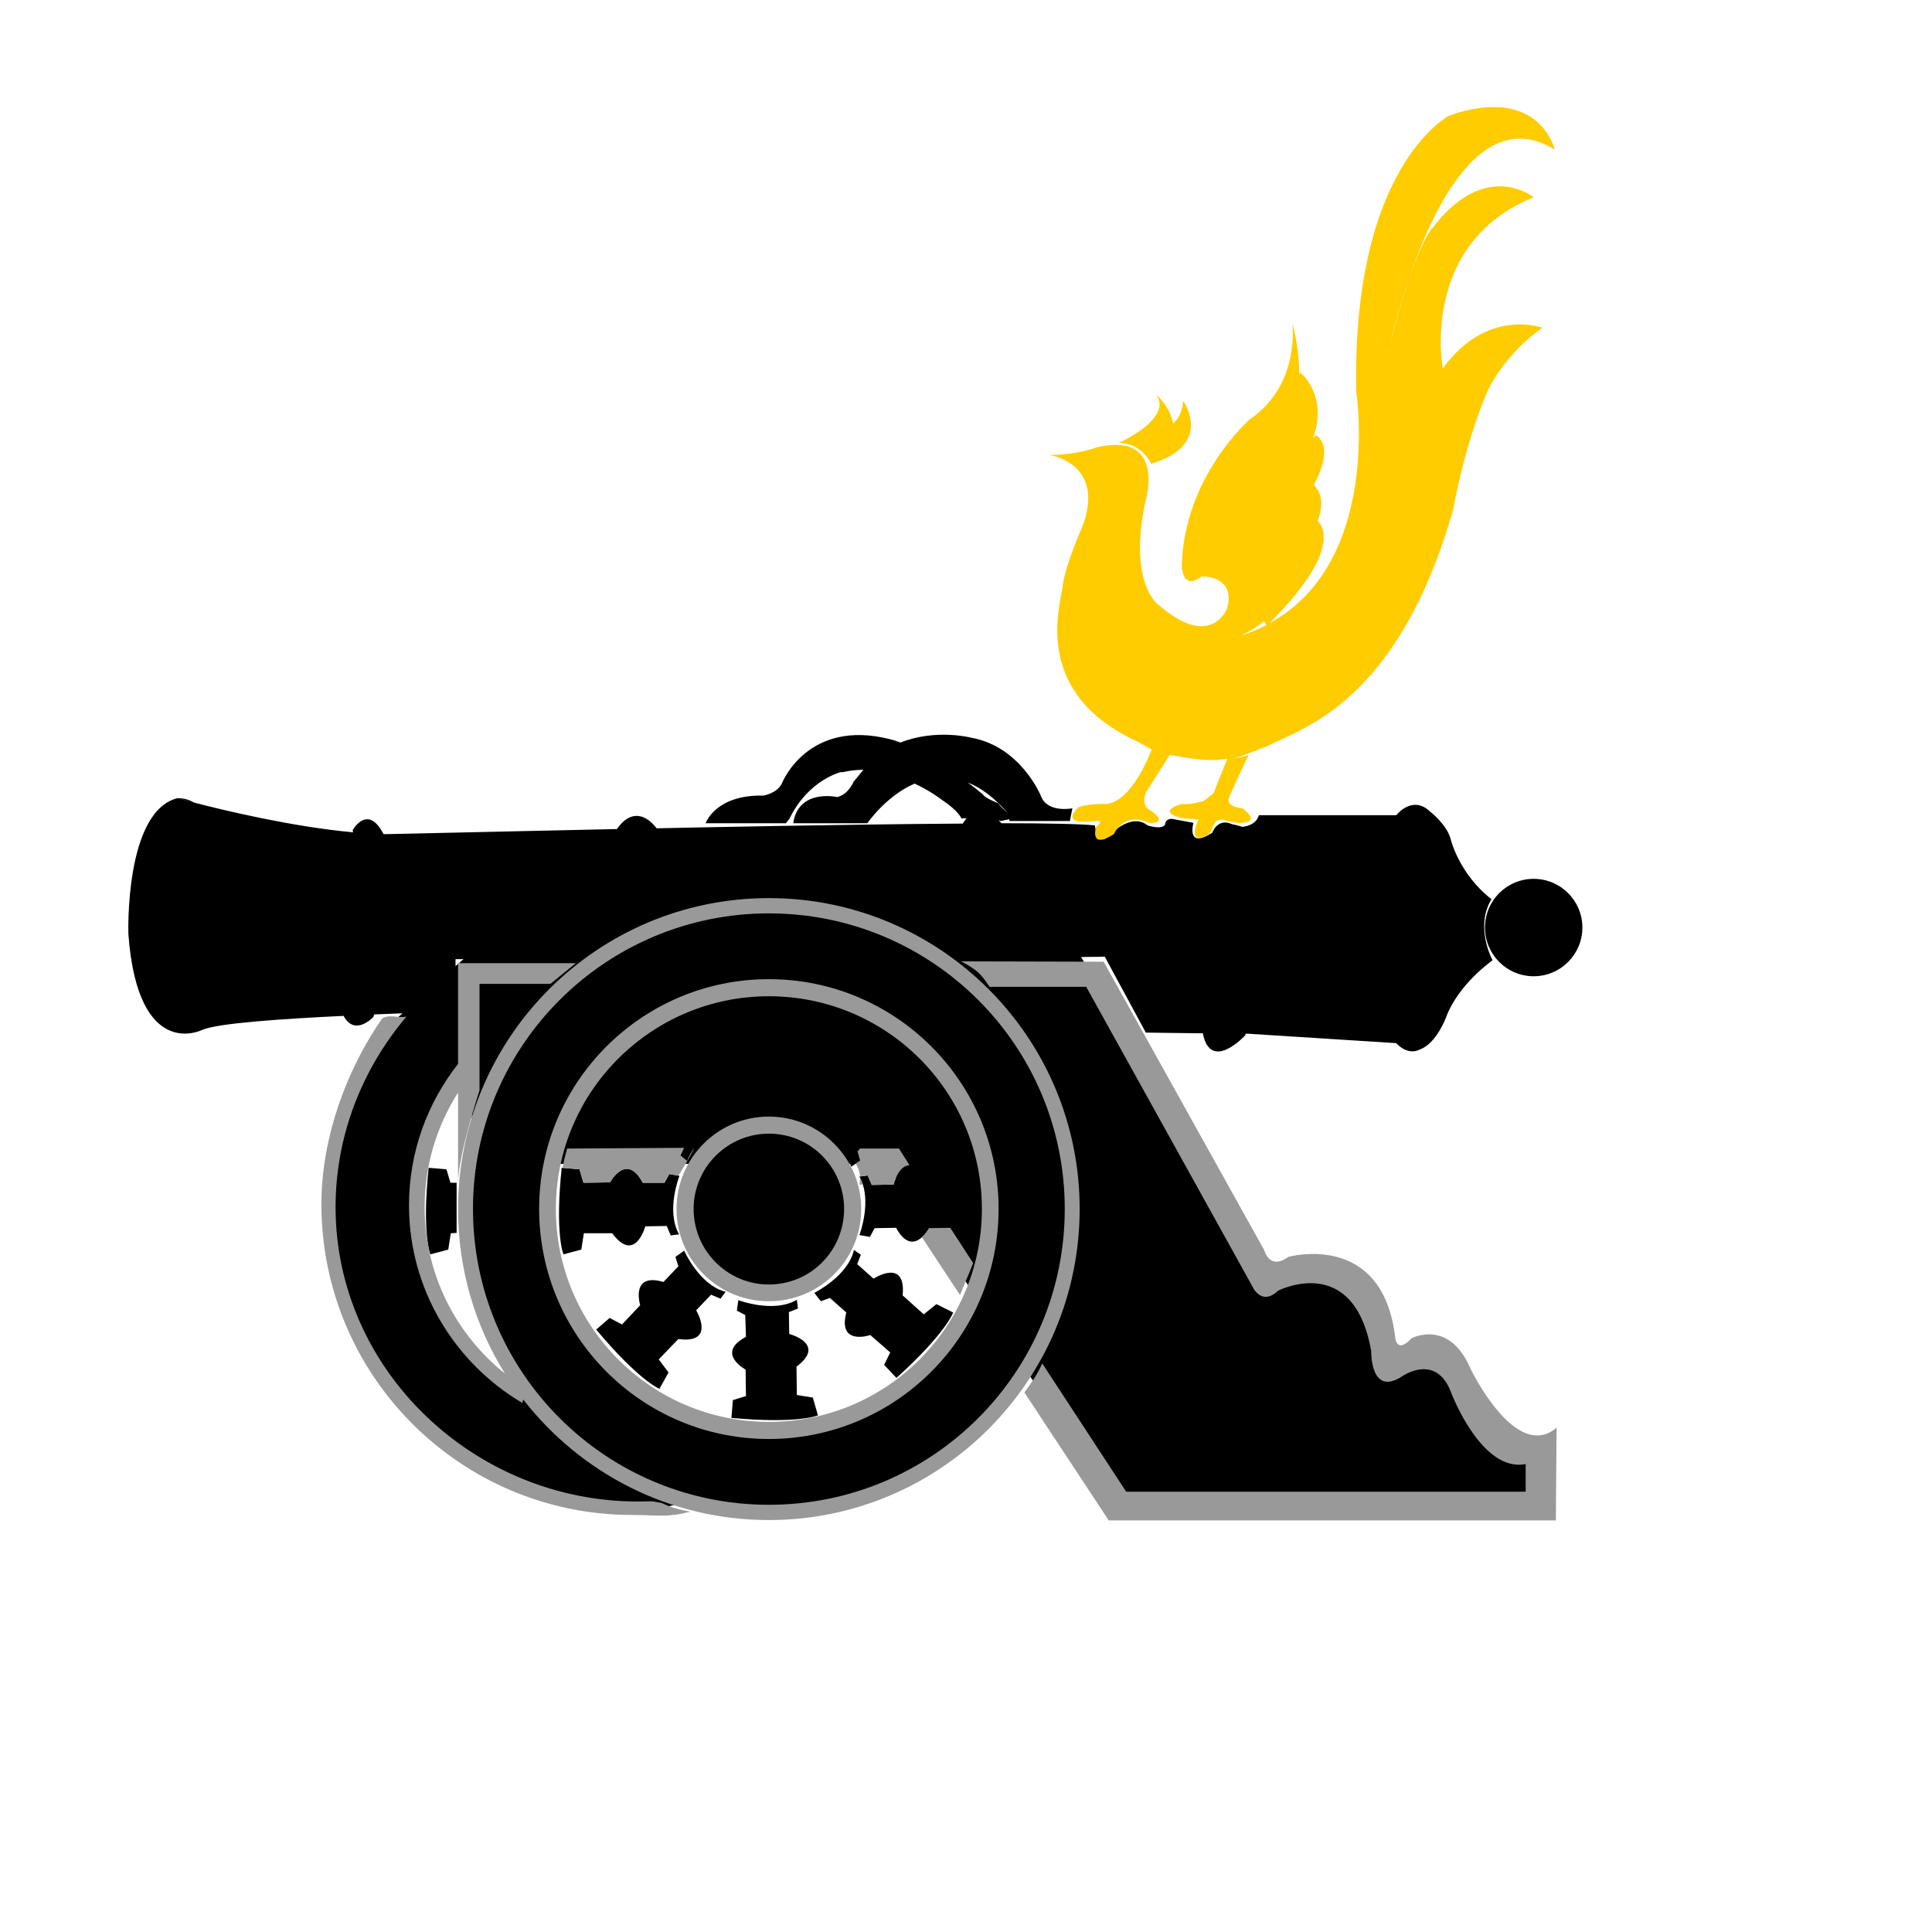 <svg id="city_smol" data-name="smol" xmlns="http://www.w3.org/2000/svg" width="52.5mm" height="52.5mm" viewBox="0 0 148.82 148.82">
    <g
        transform="matrix(0.028,0,0,0.028,-742.611,-892.816)"
        style="clip-rule:evenodd;fill-rule:evenodd;image-rendering:optimizeQuality;shape-rendering:geometricPrecision;text-rendering:geometricPrecision"
        id="smol">
        <path
            class="fil2"
            d="m 27055,34094 c -13,-8 -28,-12 -45,-12 l 45,12 z m 3570,266 c -89,-69 -112,-164 -112,-164 -10,-41 -57,-77 -57,-77 -49,-47 -93,10 -93,10 l -378,0 c -7,24 -30,30 -45,32 -11,-3 -20,-6 -28,-7 -41,-19 -55,23 -55,23 -73,47 -52,-27 -52,-27 l -59,-11 c -20,0 -19,16 -19,16 -10,15 -48,2 -48,2 -48,-38 -109,31 -109,31 -31,26 -36,-31 -36,-31 -36,-4 -133,-6 -257,-6 -4,-4 -6,-6 -6,-6 l -1,-2 5,2 23,-5 1,5 166,0 7,-35 c 0,0 -70,14 -87,-35 0,0 -55,-134 -190,-159 0,0 -97,-26 -196,13 -19,-7 -28,-9 -28,-9 -228,-58 -298,121 -298,121 -13,28 -51,34 -51,34 -132,-3 -159,76 -159,76 l 221,0 10,-13 c 52,-107 142,-128 142,-128 0,0 -5,2 7,0 18,-4 36,-6 54,-6 -9,11 -19,23 -27,33 0,0 -14,35 -45,42 0,0 -107,-24 -121,72 l 204,0 c 0,0 51,-75 130,-109 45,21 74,44 74,44 46,30 55,52 55,52 l 14,-1 c -6,8 -10,14 -10,14 l 0,1 c -324,2 -754,11 -843,13 -4,-6 -55,-75 -109,2 l -634,14 -8,0 c -44,-85 -85,-11 -85,-11 l 1,6 c -165,-15 -354,-60 -438,-82 -29,-7 -45,-12 -45,-12 -146,37 -135,374 -135,374 26,352 202,264 202,264 42,-19 223,-31 390,-39 31,58 82,3 82,3 l 2,-7 c 28,-1 54,-2 78,-3 l -30,27 c 0,0 -450,542 100,1123 0,0 345,294 701,197 0,0 -221,-48 -473,-321 0,0 -477,-338 -128,-861 7,-11 14,-21 20,-31 l 1,263 -4,0 c 0,0 -107,774 643,957 0,0 558,138 884,-374 l 253,372 1166,-5 0,-145 -114,-21 -129,-197 -63,-52 -114,37 -46,-146 -94,-119 -197,21 -509,-880 c 40,0 65,-1 65,-1 l 113,209 158,2 -1,1 c 22,107 116,5 116,5 l 2,-5 5,0 409,26 c 0,0 30,36 66,17 45,-17 71,-88 71,-88 34,-92 128,-157 128,-157 0,0 -50,-91 -3,-168 z m -2234,761 -28,-5 -13,24 -60,0 c -45,-85 -90,-1 -90,-1 l -73,1 -11,-37 -49,-4 c -19,184 5,238 5,238 l 49,-13 7,-45 78,0 -1,-143 1,143 c 63,85 91,-19 91,-19 l -2,-120 2,120 59,-1 -1,-122 1,122 11,26 23,-3 c -37,-65 1,-161 1,-161 z m -269,3 1,176 -1,-176 z m 396,316 -14,19 -26,-11 -41,43 c 0,0 56,93 -49,79 l -54,56 27,36 -25,45 c 0,0 -55,-21 -174,-163 l 37,-32 34,18 50,-53 c 0,0 -28,-91 64,-64 l 41,-43 -8,-26 24,-17 c 0,0 42,95 114,113 z m -81,51 -86,-82 86,82 z m -49,79 -103,-98 103,98 z m -42,74 -128,-121 128,121 z m 132,-196 -88,-84 88,84 z m 236,14 3,24 -25,10 1,60 c 0,0 104,27 20,90 l 1,78 44,7 14,49 c 0,0 -54,24 -238,7 l 4,-49 36,-11 -1,-73 c 0,0 -84,-45 1,-90 l -2,-60 -23,-12 4,-29 c 0,0 97,37 161,-1 z m -21,94 -119,3 119,-3 z m 20,90 -143,3 143,-3 z m 22,83 -176,4 176,-4 z m -43,-233 -122,3 122,-3 z m 179,-171 19,13 -10,26 45,40 c 0,0 90,-59 80,46 l 58,52 35,-28 46,23 c 0,0 -19,56 -156,180 l -34,-36 17,-34 -55,-48 c 0,0 -90,31 -66,-62 l -45,-40 -25,9 -18,-23 c 0,0 93,-46 109,-118 z m 54,79 -79,89 79,-89 z m 80,46 -94,107 94,-107 z m 76,40 -117,132 117,-132 z m -201,-126 -80,92 80,-92 z m 6,-241 23,-3 11,26 60,-1 c 0,0 2,-8 6,-17 l -28,-40 -83,0 -11,8 c 0,0 -1,-3 -4,-8 l -28,0 45,124 -41,125 -114,100 -156,0 -117,-86 -42,-135 35,-128 -400,0 c -114,565 459,726 459,726 491,57 653,-268 693,-379 l -115,-170 -1,0 c 0,0 -45,84 -91,-1 l -59,1 -13,24 -29,-5 c 0,0 37,-96 0,-161 z m 94,22 2,119 -2,-119 z m 93,111 0,12 0,-12 z m -153,-110 2,122 -2,-122 z m -1159,-6 -11,-37 -49,-4 c -19,184 5,238 5,238 l 49,-13 7,-45 16,-1 c 0,-41 0,-100 0,-138 l -17,0 z m 14,-596 0,-19 22,0 -22,19 z m 1521,-419 c -26,-24 -28,-29 -28,-29 -40,-16 -42,-24 -42,-24 -14,-12 -28,-23 -42,-33 36,14 73,41 111,85 l 1,1 z m 1579,313 c 0,74 -60,134 -134,134 -74,0 -134,-60 -134,-134 0,-74 60,-134 134,-134 74,0 134,60 134,134 z"
            id="path576"
            style="fill:#000000" />
        <path
            class="fil3"
            d="m 30491,32900 c 0,0 -65,-343 250,-471 0,0 -132,-107 -277,83 0,0 -48,41 -117,318 0,0 155,-716 452,-532 0,0 -41,-180 -290,-94 0,0 -269,138 -256,760 0,0 72,468 -239,637 188,-188 153,-261 133,-282 23,-62 -1,-89 -11,-98 61,-114 6,-137 6,-137 l -8,8 c 43,-119 -35,-181 -35,-181 l -3,5 c 0,-41 -5,-88 -19,-142 0,0 24,170 -117,266 0,0 -180,156 -187,401 0,0 0,73 55,31 0,0 94,-3 70,87 0,0 -42,117 -187,-7 0,0 -87,-55 -38,-287 0,0 59,-193 -135,-148 0,0 -47,20 -129,21 0,0 160,23 88,203 0,0 -45,100 -52,159 -7,57 -85,293 207,427 16,9 28,16 38,21 -6,16 -54,141 -123,150 0,0 -50,-2 -78,9 0,0 -59,51 45,38 0,0 31,-7 3,17 0,0 -19,63 49,19 0,0 27,-64 100,-30 0,0 52,0 3,-34 0,0 -31,-10 -14,-52 l 65,-102 2,0 0,0 c 0,0 54,12 100,14 15,1 39,-1 56,-3 l -38,95 c 0,0 0,0 -27,21 0,0 -36,11 -60,8 0,0 -75,19 0,39 l 46,4 c 0,0 -34,69 21,45 24,-10 13,-59 58,-41 l 28,5 c 0,0 73,5 14,-40 0,0 -52,-3 -35,-35 0,0 47,-103 52,-112 -16,6 -32,9 -57,10 12,-1 20,-2 20,-2 16,-2 90,-34 86,-31 93,-49 362,-116 514,-654 0,0 31,-180 96,-328 0,0 45,-97 149,-170 0,0 -152,-57 -274,112 z m -892,205 c 0,0 152,-67 103,-134 0,0 35,30 45,72 1,3 1,5 2,8 0,0 4,-2 8,-8 8,-8 17,-25 20,-54 0,0 86,121 -88,173 0,0 -28,-59 -90,-57 z m 407,501 c -22,11 -45,21 -71,29 0,0 40,-18 64,-40 l 7,11 z"
            id="path578"
            style="fill:#ffcc00" />
        <path
            class="fil4"
            d="m 28432,35044 0,0 c -9,11 -15,23 -20,36 l -18,-15 10,-21 -322,2 c -9,33 -10,40 -12,53 l 46,4 11,37 73,-1 c 0,0 45,-84 90,1 l 60,0 13,-24 25,5 c 37,-62 21,-33 44,-77 z m -650,-508 0,277 c -84,107 -135,242 -135,389 0,232 126,434 312,544 l 2,-10 c 157,202 401,332 676,332 472,0 855,-383 855,-856 0,-472 -383,-855 -855,-855 -472,0 -855,383 -855,855 0,167 47,322 129,453 -134,-107 -221,-272 -221,-458 0,-116 34,-224 92,-315 l 0,245 c 2,-78 59,-251 59,-251 l 0,-293 195,0 70,-57 -324,0 z m 855,1490 c -449,0 -814,-364 -814,-814 0,-449 365,-813 814,-813 450,0 814,364 814,813 0,450 -364,814 -814,814 z m 586,-814 c 0,324 -262,586 -586,586 -323,0 -586,-262 -586,-586 0,-323 263,-585 586,-585 324,0 586,262 586,585 z m -586,-632 c -349,0 -632,283 -632,632 0,350 283,633 632,633 349,0 632,-283 632,-633 0,-349 -283,-632 -632,-632 z m 254,632 c 0,141 -114,254 -254,254 -140,0 -254,-113 -254,-254 0,-140 114,-254 254,-254 140,0 254,114 254,254 z m -254,-207 c -114,0 -207,93 -207,207 0,115 93,208 207,208 115,0 207,-93 207,-208 0,-114 -92,-207 -207,-207 z m 1930,646 c -59,-138 -162,-83 -162,-83 -42,45 -45,-3 -45,-3 -35,-294 -294,-221 -294,-221 -52,38 -66,-18 -66,-18 l -442,-794 -392,-1 c 45,24 54,34 78,70 l 266,0 456,822 c 0,0 24,59 72,14 0,0 208,-107 256,166 0,0 -3,128 86,69 0,0 94,-66 135,48 0,0 83,218 204,194 l 0,76 -1099,0 -231,-353 c -12,28 -31,56 -49,80 l 232,352 1230,0 2,-255 c -113,96 -237,-163 -237,-163 z m -2225,370 c -38,-7 -19,-4 -66,-4 -449,0 -831,-361 -831,-810 0,-198 74,-381 195,-524 -26,5 -40,-7 -66,4 -98,140 -168,328 -168,512 0,472 383,855 855,855 73,0 93,8 160,-9 -40,-7 -60,-15 -79,-24 z m 653,-975 -107,0 -7,8 7,25 -12,8 c 6,11 11,23 12,36 l 21,-3 11,26 11,0 49,-1 c 0,0 13,-53 44,-53 l -29,-46 z m -107,81 c 0,6 -1,12 -2,18 l 10,0 c -2,-6 -5,-12 -8,-18 z m 170,163 105,159 c 9,-25 27,-63 36,-88 l -63,-97 -58,1 c 0,0 -8,14 -20,25 z m -994,-154 -2,9 1,0 1,-9 z"
            id="path580"
            style="fill:#999999" />
    </g>
</svg>
